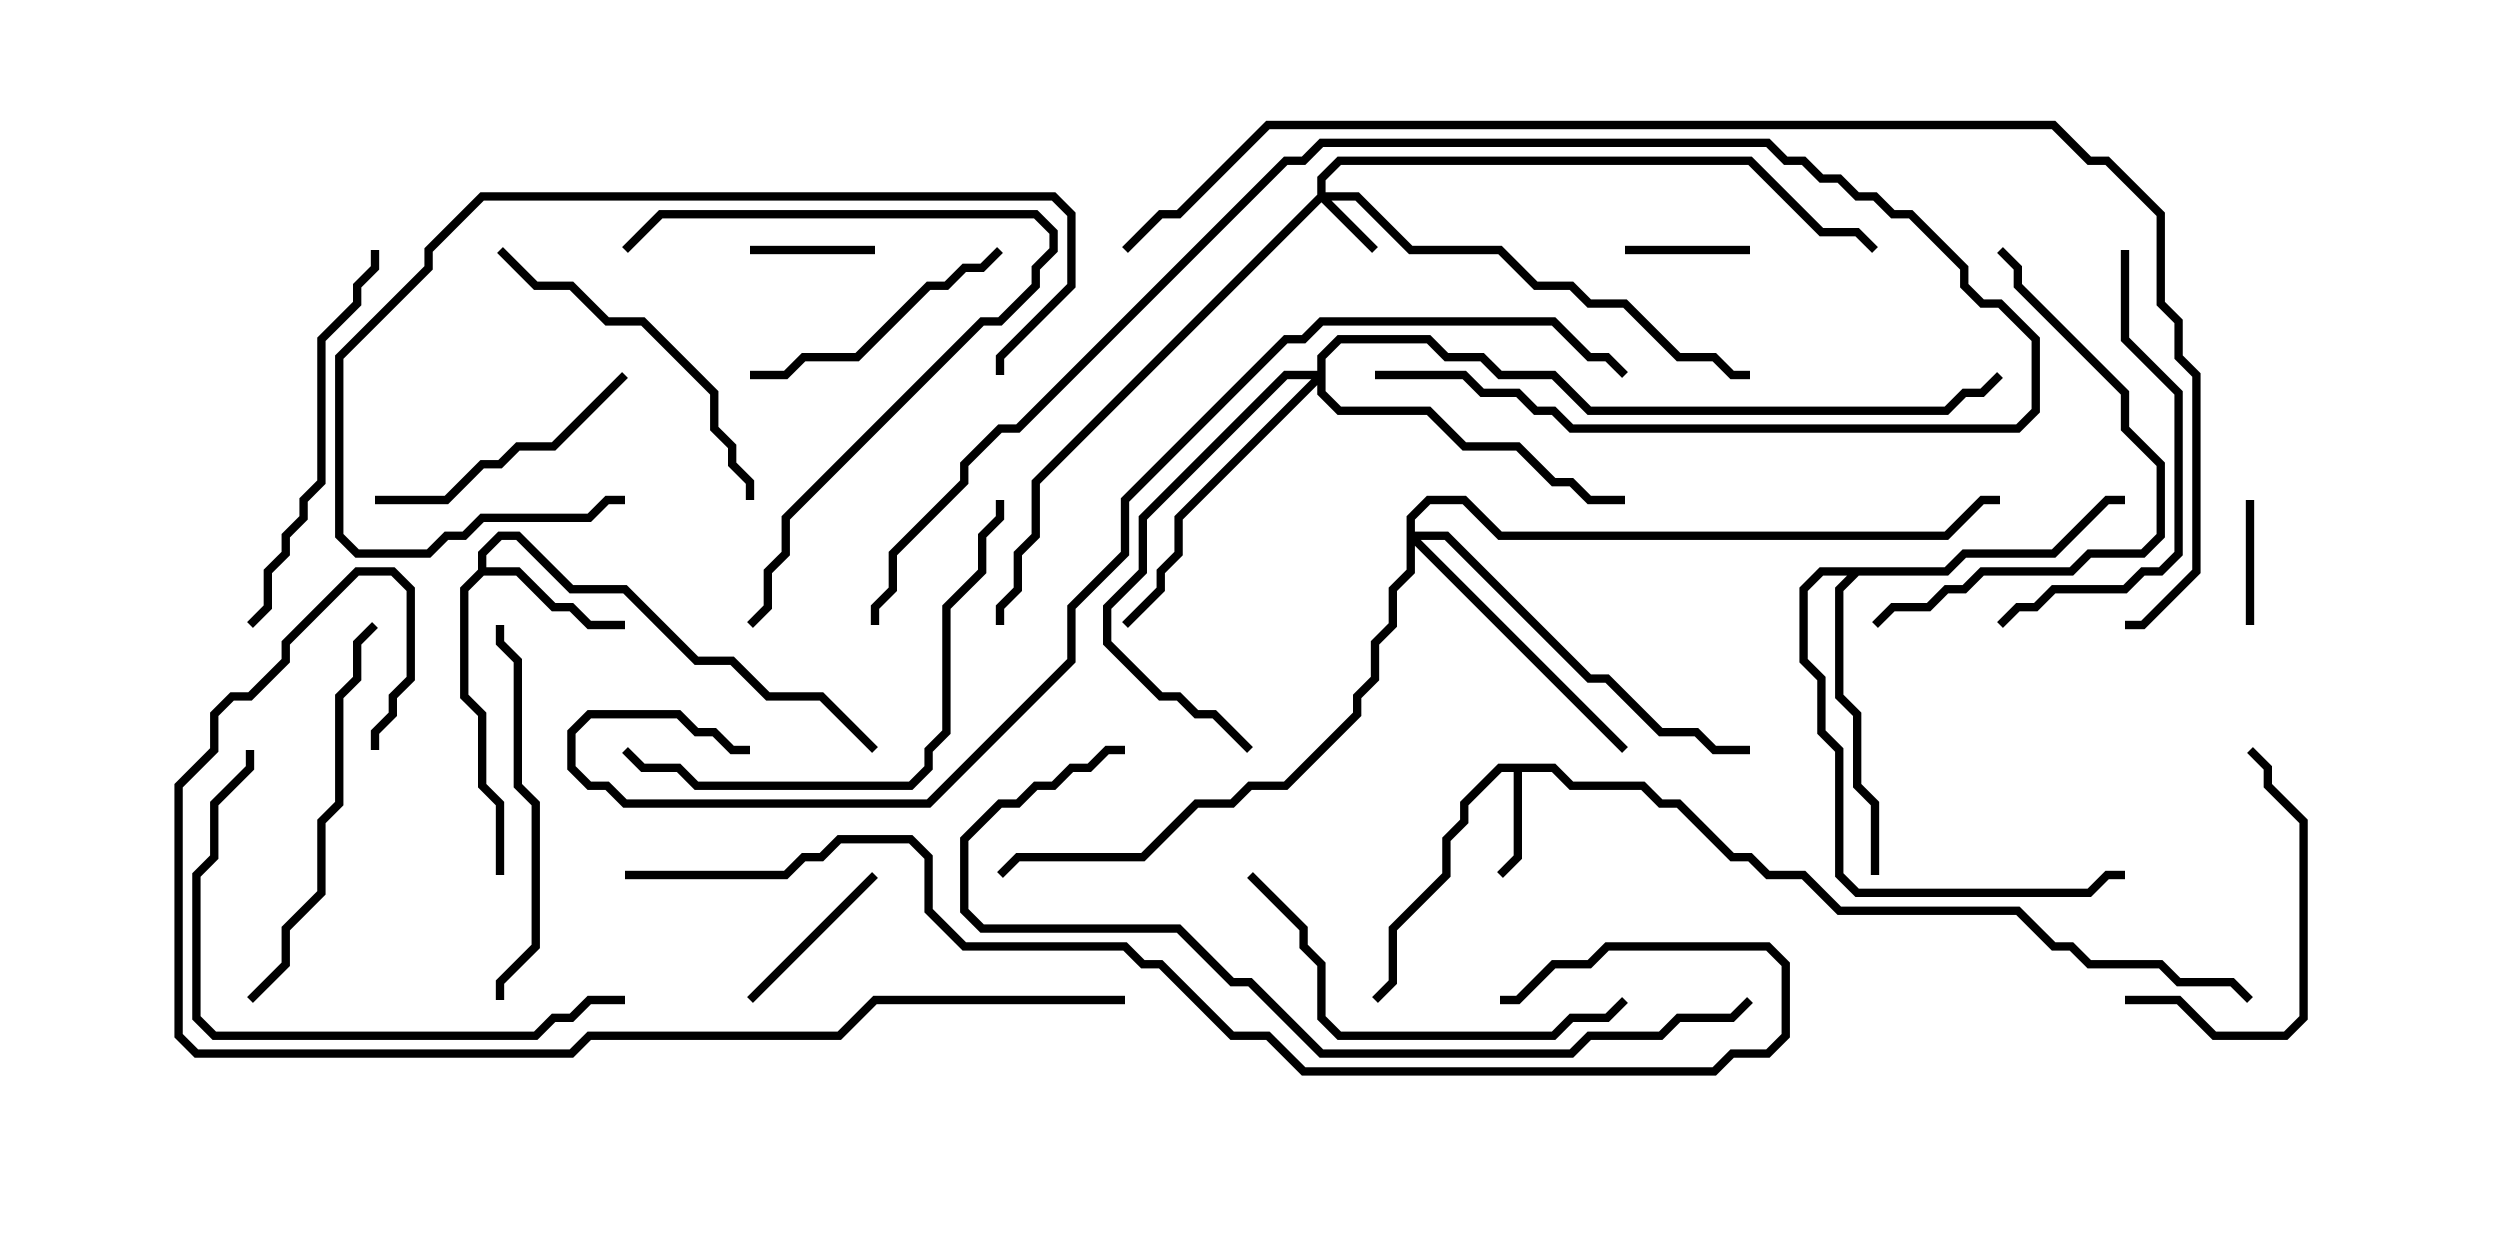 <svg version="1.1" width="30" height="15" xmlns="http://www.w3.org/2000/svg"><path d="M18.664,9.164L18.878,9.379L19.735,9.379L19.949,9.593L20.164,9.593L20.806,10.236L21.021,10.236L21.235,10.45L21.664,10.45L22.092,10.879L24.235,10.879L24.664,11.307L24.878,11.307L25.092,11.521L25.949,11.521L26.164,11.736L26.806,11.736L27.035,11.965L26.965,12.035L26.765,11.836L26.122,11.836L25.908,11.621L25.051,11.621L24.836,11.407L24.622,11.407L24.194,10.979L22.051,10.979L21.622,10.55L21.194,10.55L20.979,10.336L20.765,10.336L20.122,9.693L19.908,9.693L19.694,9.479L18.836,9.479L18.622,9.264L18.264,9.264L18.264,10.306L18.035,10.535L17.965,10.465L18.164,10.265L18.164,9.264L18.021,9.264L17.621,9.664L17.621,9.878L17.407,10.092L17.407,10.521L16.764,11.164L16.764,11.806L16.535,12.035L16.465,11.965L16.664,11.765L16.664,11.122L17.307,10.479L17.307,10.051L17.521,9.836L17.521,9.622L17.979,9.164z" stroke="none"/><path d="M5.736,6.836L5.736,6.622L5.979,6.379L6.235,6.379L6.878,7.021L7.521,7.021L8.378,7.879L8.806,7.879L9.235,8.307L9.878,8.307L10.535,8.965L10.465,9.035L9.836,8.407L9.194,8.407L8.765,7.979L8.336,7.979L7.479,7.121L6.836,7.121L6.194,6.479L6.021,6.479L5.836,6.664L5.836,6.807L6.235,6.807L6.664,7.236L6.878,7.236L7.092,7.45L7.5,7.45L7.5,7.55L7.051,7.55L6.836,7.336L6.622,7.336L6.194,6.907L5.806,6.907L5.621,7.092L5.621,8.336L5.836,8.551L5.836,9.408L6.05,9.622L6.05,10.5L5.95,10.5L5.95,9.664L5.736,9.449L5.736,8.592L5.521,8.378L5.521,7.051z" stroke="none"/><path d="M23.336,6.807L23.551,6.593L24.622,6.593L25.265,5.95L25.5,5.95L25.5,6.05L25.306,6.05L24.664,6.693L23.592,6.693L23.378,6.907L22.306,6.907L22.121,7.092L22.121,8.336L22.336,8.551L22.336,9.408L22.55,9.622L22.55,10.5L22.45,10.5L22.45,9.664L22.236,9.449L22.236,8.592L22.021,8.378L22.021,7.051L22.165,6.907L21.878,6.907L21.693,7.092L21.693,7.908L21.907,8.122L21.907,8.765L22.121,8.979L22.121,10.479L22.306,10.664L25.051,10.664L25.265,10.45L25.5,10.45L25.5,10.55L25.306,10.55L25.092,10.764L22.265,10.764L22.021,10.521L22.021,9.021L21.807,8.806L21.807,8.164L21.593,7.949L21.593,7.051L21.836,6.807z" stroke="none"/><path d="M15.807,2.336L15.807,2.122L16.051,1.879L21.021,1.879L21.878,2.736L22.306,2.736L22.535,2.965L22.465,3.035L22.265,2.836L21.836,2.836L20.979,1.979L16.092,1.979L15.907,2.164L15.907,2.307L16.306,2.307L16.949,2.95L18.021,2.95L18.449,3.379L18.878,3.379L19.092,3.593L19.521,3.593L20.164,4.236L20.592,4.236L20.806,4.45L21,4.45L21,4.55L20.765,4.55L20.551,4.336L20.122,4.336L19.479,3.693L19.051,3.693L18.836,3.479L18.408,3.479L17.979,3.05L16.908,3.05L16.265,2.407L15.978,2.407L16.535,2.965L16.465,3.035L15.857,2.428L12.479,5.806L12.479,6.449L12.264,6.664L12.264,7.092L12.05,7.306L12.05,7.5L11.95,7.5L11.95,7.265L12.164,7.051L12.164,6.622L12.379,6.408L12.379,5.765z" stroke="none"/><path d="M16.879,6.194L17.122,5.95L17.592,5.95L18.021,6.379L23.336,6.379L23.765,5.95L24,5.95L24,6.05L23.806,6.05L23.378,6.479L17.979,6.479L17.551,6.05L17.164,6.05L16.979,6.235L16.979,6.379L17.378,6.379L19.092,8.093L19.306,8.093L19.949,8.736L20.378,8.736L20.592,8.95L21,8.95L21,9.05L20.551,9.05L20.336,8.836L19.908,8.836L19.265,8.193L19.051,8.193L17.336,6.479L17.049,6.479L19.535,8.965L19.465,9.035L16.979,6.549L16.979,6.878L16.764,7.092L16.764,7.521L16.55,7.735L16.55,8.164L16.336,8.378L16.336,8.592L15.449,9.479L15.021,9.479L14.806,9.693L14.378,9.693L13.735,10.336L12.235,10.336L12.035,10.535L11.965,10.465L12.194,10.236L13.694,10.236L14.336,9.593L14.765,9.593L14.979,9.379L15.408,9.379L16.236,8.551L16.236,8.336L16.45,8.122L16.45,7.694L16.664,7.479L16.664,7.051L16.879,6.836z" stroke="none"/><path d="M15.807,4.45L15.807,4.265L16.051,4.021L17.164,4.021L17.378,4.236L17.806,4.236L18.021,4.45L18.664,4.45L19.092,4.879L23.336,4.879L23.551,4.664L23.765,4.664L23.965,4.465L24.035,4.535L23.806,4.764L23.592,4.764L23.378,4.979L19.051,4.979L18.622,4.55L17.979,4.55L17.765,4.336L17.336,4.336L17.122,4.121L16.092,4.121L15.907,4.306L15.907,4.694L16.092,4.879L17.164,4.879L17.592,5.307L18.235,5.307L18.664,5.736L18.878,5.736L19.092,5.95L19.5,5.95L19.5,6.05L19.051,6.05L18.836,5.836L18.622,5.836L18.194,5.407L17.551,5.407L17.122,4.979L16.051,4.979L15.807,4.735L15.807,4.621L14.193,6.235L14.193,6.664L13.979,6.878L13.979,7.092L13.535,7.535L13.465,7.465L13.879,7.051L13.879,6.836L14.093,6.622L14.093,6.194L15.736,4.55L15.449,4.55L13.764,6.235L13.764,6.878L13.336,7.306L13.336,7.694L13.949,8.307L14.164,8.307L14.378,8.521L14.592,8.521L15.035,8.965L14.965,9.035L14.551,8.621L14.336,8.621L14.122,8.407L13.908,8.407L13.236,7.735L13.236,7.265L13.664,6.836L13.664,6.194L15.408,4.45z" stroke="none"/><path d="M19.5,3.05L19.5,2.95L21,2.95L21,3.05z" stroke="none"/><path d="M9,3.05L9,2.95L10.5,2.95L10.5,3.05z" stroke="none"/><path d="M27.05,7.5L26.95,7.5L26.95,6L27.05,6z" stroke="none"/><path d="M9.035,12.035L8.965,11.965L10.465,10.465L10.535,10.535z" stroke="none"/><path d="M11.965,2.965L12.035,3.035L11.806,3.264L11.592,3.264L11.378,3.479L11.164,3.479L10.306,4.336L9.664,4.336L9.449,4.55L9,4.55L9,4.45L9.408,4.45L9.622,4.236L10.265,4.236L11.122,3.379L11.336,3.379L11.551,3.164L11.765,3.164z" stroke="none"/><path d="M7.465,4.465L7.535,4.535L6.664,5.407L6.235,5.407L6.021,5.621L5.806,5.621L5.378,6.05L4.5,6.05L4.5,5.95L5.336,5.95L5.765,5.521L5.979,5.521L6.194,5.307L6.622,5.307z" stroke="none"/><path d="M25.5,12.05L25.5,11.95L26.164,11.95L26.592,12.379L27.408,12.379L27.593,12.194L27.593,9.878L27.164,9.449L27.164,9.235L26.965,9.035L27.035,8.965L27.264,9.194L27.264,9.408L27.693,9.836L27.693,12.235L27.449,12.479L26.551,12.479L26.122,12.05z" stroke="none"/><path d="M5.965,3.035L6.035,2.965L6.449,3.379L6.878,3.379L7.306,3.807L7.735,3.807L8.621,4.694L8.621,5.122L8.836,5.336L8.836,5.551L9.05,5.765L9.05,6L8.95,6L8.95,5.806L8.736,5.592L8.736,5.378L8.521,5.164L8.521,4.735L7.694,3.907L7.265,3.907L6.836,3.479L6.408,3.479z" stroke="none"/><path d="M6.05,12L5.95,12L5.95,11.765L6.379,11.336L6.379,9.664L6.164,9.449L6.164,7.949L5.95,7.735L5.95,7.5L6.05,7.5L6.05,7.694L6.264,7.908L6.264,9.408L6.479,9.622L6.479,11.378L6.05,11.806z" stroke="none"/><path d="M7.535,3.035L7.465,2.965L7.908,2.521L12.449,2.521L12.693,2.765L12.693,3.021L12.479,3.235L12.479,3.449L12.021,3.907L11.806,3.907L9.479,6.235L9.479,6.664L9.264,6.878L9.264,7.306L9.035,7.535L8.965,7.465L9.164,7.265L9.164,6.836L9.379,6.622L9.379,6.194L11.765,3.807L11.979,3.807L12.379,3.408L12.379,3.194L12.593,2.979L12.593,2.806L12.408,2.621L7.949,2.621z" stroke="none"/><path d="M12.05,4.5L11.95,4.5L11.95,4.265L12.807,3.408L12.807,2.592L12.622,2.407L5.806,2.407L5.193,3.021L5.193,3.235L4.121,4.306L4.121,6.408L4.306,6.593L5.122,6.593L5.336,6.379L5.551,6.379L5.765,6.164L7.051,6.164L7.265,5.95L7.5,5.95L7.5,6.05L7.306,6.05L7.092,6.264L5.806,6.264L5.592,6.479L5.378,6.479L5.164,6.693L4.265,6.693L4.021,6.449L4.021,4.265L5.093,3.194L5.093,2.979L5.765,2.307L12.664,2.307L12.907,2.551L12.907,3.449L12.05,4.306z" stroke="none"/><path d="M3.035,12.035L2.965,11.965L3.379,11.551L3.379,11.122L3.807,10.694L3.807,9.836L4.021,9.622L4.021,8.336L4.236,8.122L4.236,7.694L4.465,7.465L4.535,7.535L4.336,7.735L4.336,8.164L4.121,8.378L4.121,9.664L3.907,9.878L3.907,10.735L3.479,11.164L3.479,11.592z" stroke="none"/><path d="M22.535,7.535L22.465,7.465L22.694,7.236L23.122,7.236L23.336,7.021L23.551,7.021L23.765,6.807L24.836,6.807L25.051,6.593L25.694,6.593L25.879,6.408L25.879,5.592L25.45,5.164L25.45,4.735L24.164,3.449L24.164,3.235L23.965,3.035L24.035,2.965L24.264,3.194L24.264,3.408L25.55,4.694L25.55,5.122L25.979,5.551L25.979,6.449L25.735,6.693L25.092,6.693L24.878,6.907L23.806,6.907L23.592,7.121L23.378,7.121L23.164,7.336L22.735,7.336z" stroke="none"/><path d="M3.035,7.535L2.965,7.465L3.164,7.265L3.164,6.836L3.379,6.622L3.379,6.408L3.593,6.194L3.593,5.979L3.807,5.765L3.807,4.051L4.236,3.622L4.236,3.408L4.45,3.194L4.45,3L4.55,3L4.55,3.235L4.336,3.449L4.336,3.664L3.907,4.092L3.907,5.806L3.693,6.021L3.693,6.235L3.479,6.449L3.479,6.664L3.264,6.878L3.264,7.306z" stroke="none"/><path d="M25.45,3L25.55,3L25.55,4.051L26.193,4.694L26.193,6.664L25.949,6.907L25.735,6.907L25.521,7.121L24.664,7.121L24.449,7.336L24.235,7.336L24.035,7.535L23.965,7.465L24.194,7.236L24.408,7.236L24.622,7.021L25.479,7.021L25.694,6.807L25.908,6.807L26.093,6.622L26.093,4.735L25.45,4.092z" stroke="none"/><path d="M14.965,10.535L15.035,10.465L15.693,11.122L15.693,11.336L15.907,11.551L15.907,12.194L16.092,12.379L18.622,12.379L18.836,12.164L19.265,12.164L19.465,11.965L19.535,12.035L19.306,12.264L18.878,12.264L18.664,12.479L16.051,12.479L15.807,12.235L15.807,11.592L15.593,11.378L15.593,11.164z" stroke="none"/><path d="M7.5,11.95L7.5,12.05L7.092,12.05L6.878,12.264L6.664,12.264L6.449,12.479L2.551,12.479L2.307,12.235L2.307,10.479L2.521,10.265L2.521,9.622L2.95,9.194L2.95,9L3.05,9L3.05,9.235L2.621,9.664L2.621,10.306L2.407,10.521L2.407,12.194L2.592,12.379L6.408,12.379L6.622,12.164L6.836,12.164L7.051,11.95z" stroke="none"/><path d="M7.465,9.035L7.535,8.965L7.735,9.164L8.164,9.164L8.378,9.379L10.908,9.379L11.093,9.194L11.093,8.979L11.307,8.765L11.307,7.265L11.736,6.836L11.736,6.408L11.95,6.194L11.95,6L12.05,6L12.05,6.235L11.836,6.449L11.836,6.878L11.407,7.306L11.407,8.806L11.193,9.021L11.193,9.235L10.949,9.479L8.336,9.479L8.122,9.264L7.694,9.264z" stroke="none"/><path d="M16.5,4.55L16.5,4.45L17.592,4.45L17.806,4.664L18.235,4.664L18.449,4.879L18.664,4.879L18.878,5.093L24.194,5.093L24.379,4.908L24.379,4.092L23.979,3.693L23.765,3.693L23.521,3.449L23.521,3.235L22.908,2.621L22.694,2.621L22.479,2.407L22.265,2.407L22.051,2.193L21.836,2.193L21.622,1.979L21.408,1.979L21.194,1.764L15.878,1.764L15.664,1.979L15.449,1.979L12.235,5.193L12.021,5.193L11.621,5.592L11.621,5.806L10.764,6.664L10.764,7.092L10.55,7.306L10.55,7.5L10.45,7.5L10.45,7.265L10.664,7.051L10.664,6.622L11.521,5.765L11.521,5.551L11.979,5.093L12.194,5.093L15.408,1.879L15.622,1.879L15.836,1.664L21.235,1.664L21.449,1.879L21.664,1.879L21.878,2.093L22.092,2.093L22.306,2.307L22.521,2.307L22.735,2.521L22.949,2.521L23.621,3.194L23.621,3.408L23.806,3.593L24.021,3.593L24.479,4.051L24.479,4.949L24.235,5.193L18.836,5.193L18.622,4.979L18.408,4.979L18.194,4.764L17.765,4.764L17.551,4.55z" stroke="none"/><path d="M13.5,8.95L13.5,9.05L13.306,9.05L13.092,9.264L12.878,9.264L12.664,9.479L12.449,9.479L12.235,9.693L12.021,9.693L11.621,10.092L11.621,10.908L11.806,11.093L14.164,11.093L14.806,11.736L15.021,11.736L15.878,12.593L18.836,12.593L19.051,12.379L19.908,12.379L20.122,12.164L20.765,12.164L20.965,11.965L21.035,12.035L20.806,12.264L20.164,12.264L19.949,12.479L19.092,12.479L18.878,12.693L15.836,12.693L14.979,11.836L14.765,11.836L14.122,11.193L11.765,11.193L11.521,10.949L11.521,10.051L11.979,9.593L12.194,9.593L12.408,9.379L12.622,9.379L12.836,9.164L13.051,9.164L13.265,8.95z" stroke="none"/><path d="M13.5,11.95L13.5,12.05L10.521,12.05L10.092,12.479L7.092,12.479L6.878,12.693L2.336,12.693L2.093,12.449L2.093,9.408L2.521,8.979L2.521,8.551L2.765,8.307L2.979,8.307L3.379,7.908L3.379,7.694L4.265,6.807L4.735,6.807L4.979,7.051L4.979,8.164L4.764,8.378L4.764,8.592L4.55,8.806L4.55,9L4.45,9L4.45,8.765L4.664,8.551L4.664,8.336L4.879,8.122L4.879,7.092L4.694,6.907L4.306,6.907L3.479,7.735L3.479,7.949L3.021,8.407L2.806,8.407L2.621,8.592L2.621,9.021L2.193,9.449L2.193,12.408L2.378,12.593L6.836,12.593L7.051,12.379L10.051,12.379L10.479,11.95z" stroke="none"/><path d="M7.5,10.55L7.5,10.45L9.408,10.45L9.622,10.236L9.836,10.236L10.051,10.021L10.949,10.021L11.193,10.265L11.193,10.908L11.592,11.307L13.521,11.307L13.735,11.521L13.949,11.521L14.806,12.379L15.235,12.379L15.664,12.807L20.551,12.807L20.765,12.593L21.194,12.593L21.379,12.408L21.379,11.592L21.194,11.407L19.306,11.407L19.092,11.621L18.664,11.621L18.235,12.05L18,12.05L18,11.95L18.194,11.95L18.622,11.521L19.051,11.521L19.265,11.307L21.235,11.307L21.479,11.551L21.479,12.449L21.235,12.693L20.806,12.693L20.592,12.907L15.622,12.907L15.194,12.479L14.765,12.479L13.908,11.621L13.694,11.621L13.479,11.407L11.551,11.407L11.093,10.949L11.093,10.306L10.908,10.121L10.092,10.121L9.878,10.336L9.664,10.336L9.449,10.55z" stroke="none"/><path d="M9,8.95L9,9.05L8.765,9.05L8.551,8.836L8.336,8.836L8.122,8.621L7.092,8.621L6.907,8.806L6.907,9.194L7.092,9.379L7.306,9.379L7.521,9.593L11.122,9.593L12.807,7.908L12.807,7.265L13.45,6.622L13.45,5.979L15.408,4.021L15.622,4.021L15.836,3.807L18.664,3.807L19.092,4.236L19.306,4.236L19.535,4.465L19.465,4.535L19.265,4.336L19.051,4.336L18.622,3.907L15.878,3.907L15.664,4.121L15.449,4.121L13.55,6.021L13.55,6.664L12.907,7.306L12.907,7.949L11.164,9.693L7.479,9.693L7.265,9.479L7.051,9.479L6.807,9.235L6.807,8.765L7.051,8.521L8.164,8.521L8.378,8.736L8.592,8.736L8.806,8.95z" stroke="none"/><path d="M13.535,3.035L13.465,2.965L13.908,2.521L14.122,2.521L15.194,1.45L24.664,1.45L25.092,1.879L25.306,1.879L25.979,2.551L25.979,3.622L26.193,3.836L26.193,4.265L26.407,4.479L26.407,6.878L25.735,7.55L25.5,7.55L25.5,7.45L25.694,7.45L26.307,6.836L26.307,4.521L26.093,4.306L26.093,3.878L25.879,3.664L25.879,2.592L25.265,1.979L25.051,1.979L24.622,1.55L15.235,1.55L14.164,2.621L13.949,2.621z" stroke="none"/></svg>